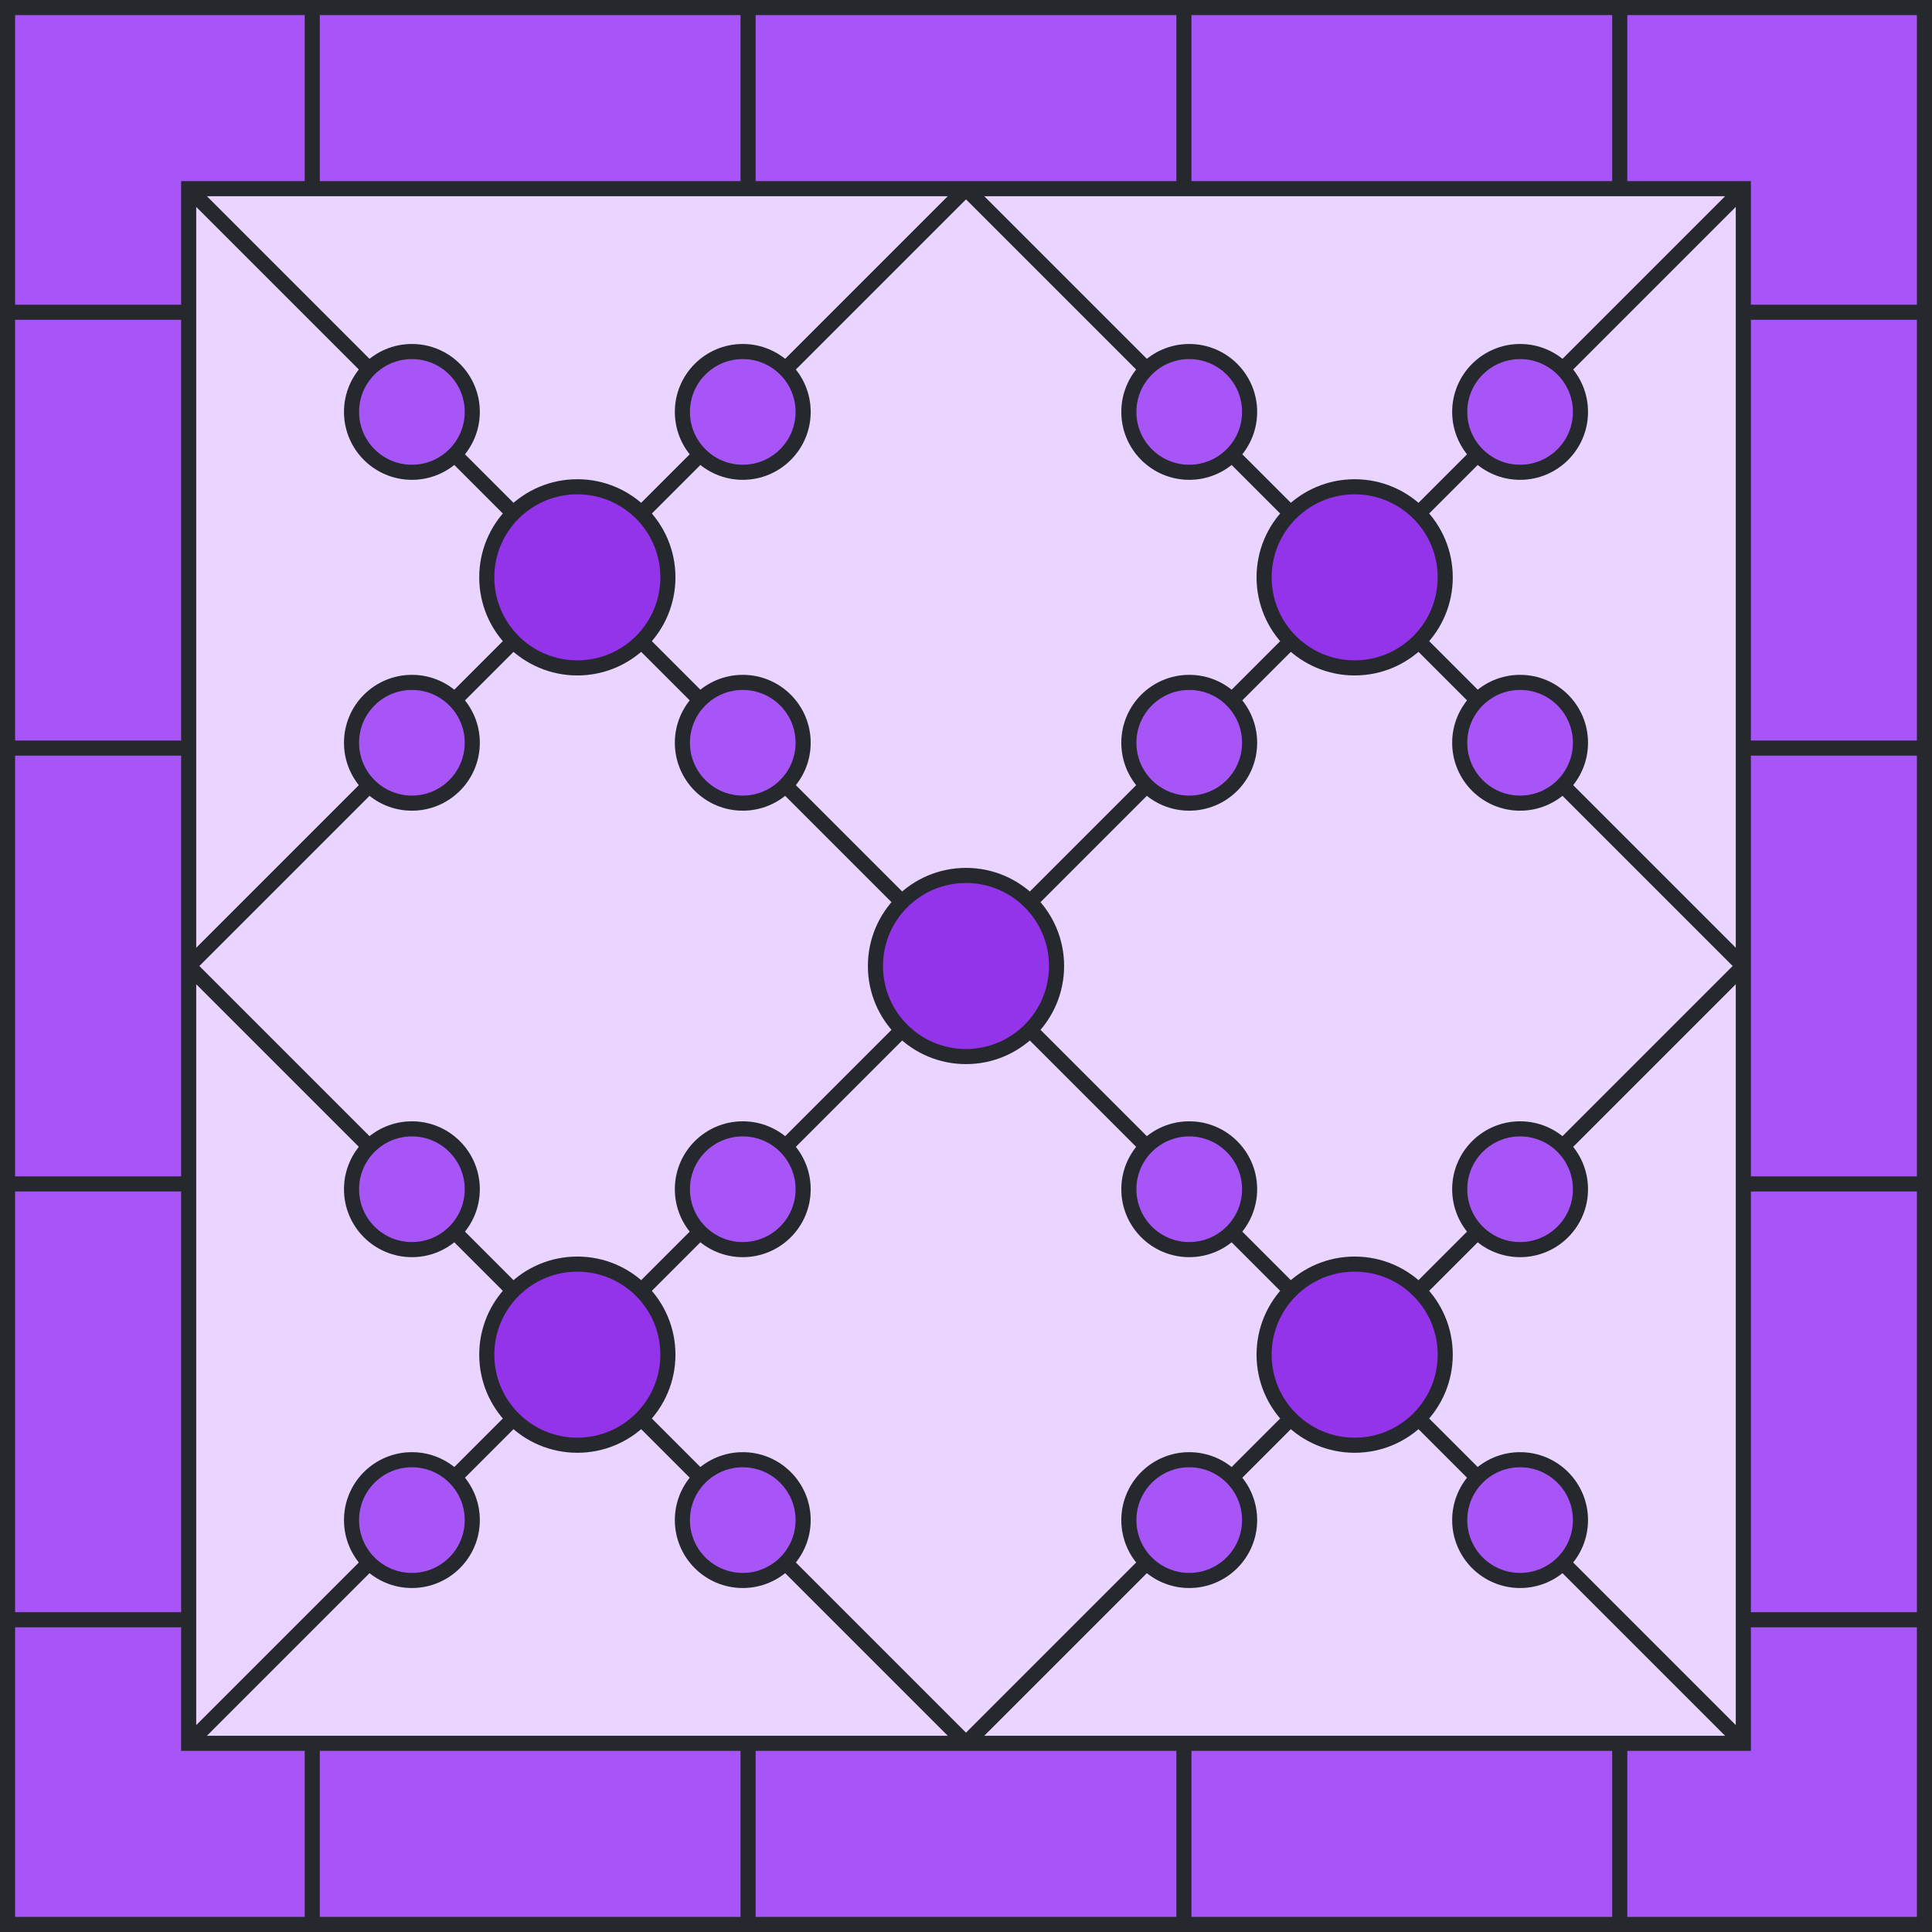 <svg viewBox="0 0 512 512" height="512" width="512" xmlns="http://www.w3.org/2000/svg" xmlns:xlink="http://www.w3.org/1999/xlink"><rect x="0" y="0" width="512" height="512" fill="#e9d5ff"></rect><path d="M 82.75 25 L 198.25 25" stroke-width="50" stroke="#A855F7" fill="none"></path><path d="M 198.25 25 L 313.75 25" stroke-width="50" stroke="#A855F7" fill="none"></path><path d="M 313.75 25 L 429.25 25" stroke-width="50" stroke="#A855F7" fill="none"></path><path d="M 429.25 25 L 487 25 L 487 82.75" stroke-width="50" stroke="#A855F7" fill="none"></path><path d="M 487 82.75 L 487 198.25" stroke-width="50" stroke="#A855F7" fill="none"></path><path d="M 487 198.25 L 487 313.75" stroke-width="50" stroke="#A855F7" fill="none"></path><path d="M 487 313.75 L 487 429.25" stroke-width="50" stroke="#A855F7" fill="none"></path><path d="M 487 429.25 L 487 487 L 429.25 487" stroke-width="50" stroke="#A855F7" fill="none"></path><path d="M 429.25 487 L 313.75 487" stroke-width="50" stroke="#A855F7" fill="none"></path><path d="M 313.75 487 L 198.25 487" stroke-width="50" stroke="#A855F7" fill="none"></path><path d="M 198.25 487 L 82.75 487" stroke-width="50" stroke="#A855F7" fill="none"></path><path d="M 82.75 487 L 25 487 L 25 429.25" stroke-width="50" stroke="#A855F7" fill="none"></path><path d="M 25 429.25 L 25 313.75" stroke-width="50" stroke="#A855F7" fill="none"></path><path d="M 25 313.75 L 25 198.25" stroke-width="50" stroke="#A855F7" fill="none"></path><path d="M 25 198.25 L 25 82.75" stroke-width="50" stroke="#A855F7" fill="none"></path><path d="M 25 82.75 L 25 25 L 82.75 25" stroke-width="50" stroke="#A855F7" fill="none"></path><line x1="82.75" y1="0" x2="82.75" y2="50" stroke-width="4" stroke="#25282c"></line><line x1="198.25" y1="0" x2="198.25" y2="50" stroke-width="4" stroke="#25282c"></line><line x1="313.75" y1="0" x2="313.75" y2="50" stroke-width="4" stroke="#25282c"></line><line x1="429.25" y1="0" x2="429.25" y2="50" stroke-width="4" stroke="#25282c"></line><line x1="82.75" y1="462" x2="82.75" y2="512" stroke-width="4" stroke="#25282c"></line><line x1="198.25" y1="462" x2="198.25" y2="512" stroke-width="4" stroke="#25282c"></line><line x1="313.75" y1="462" x2="313.75" y2="512" stroke-width="4" stroke="#25282c"></line><line x1="429.25" y1="462" x2="429.25" y2="512" stroke-width="4" stroke="#25282c"></line><line x1="0" y1="82.75" x2="50" y2="82.75" stroke-width="4" stroke="#25282c"></line><line x1="0" y1="198.25" x2="50" y2="198.25" stroke-width="4" stroke="#25282c"></line><line x1="0" y1="313.75" x2="50" y2="313.75" stroke-width="4" stroke="#25282c"></line><line x1="0" y1="429.25" x2="50" y2="429.25" stroke-width="4" stroke="#25282c"></line><line x1="462" y1="82.75" x2="512" y2="82.75" stroke-width="4" stroke="#25282c"></line><line x1="462" y1="198.25" x2="512" y2="198.25" stroke-width="4" stroke="#25282c"></line><line x1="462" y1="313.75" x2="512" y2="313.75" stroke-width="4" stroke="#25282c"></line><line x1="462" y1="429.25" x2="512" y2="429.25" stroke-width="4" stroke="#25282c"></line><rect x="2" y="2" width="508" height="508" stroke-width="4" stroke="#25282c" fill="none"></rect><rect x="50" y="50" width="412" height="412" stroke-width="4" stroke="#25282c" fill="none"></rect><line x1="50" y1="50" x2="462" y2="462" stroke-width="4" stroke="#25282c"></line><line x1="50" y1="462" x2="462" y2="50" stroke-width="4" stroke="#25282c"></line><line x1="50" y1="256" x2="256" y2="50" stroke-width="4" stroke="#25282c"></line><line x1="256" y1="462" x2="462" y2="256" stroke-width="4" stroke="#25282c"></line><line x1="50" y1="256" x2="256" y2="462" stroke-width="4" stroke="#25282c"></line><line x1="256" y1="50" x2="462" y2="256" stroke-width="4" stroke="#25282c"></line><circle cx="196.841" cy="109.159" r="16" fill="#A855F7" stroke-width="4" stroke="#25282c"></circle><circle cx="196.841" cy="196.841" r="16" fill="#A855F7" stroke-width="4" stroke="#25282c"></circle><circle cx="109.159" cy="196.841" r="16" fill="#A855F7" stroke-width="4" stroke="#25282c"></circle><circle cx="109.159" cy="109.159" r="16" fill="#A855F7" stroke-width="4" stroke="#25282c"></circle><circle cx="402.841" cy="109.159" r="16" fill="#A855F7" stroke-width="4" stroke="#25282c"></circle><circle cx="402.841" cy="196.841" r="16" fill="#A855F7" stroke-width="4" stroke="#25282c"></circle><circle cx="315.159" cy="196.841" r="16" fill="#A855F7" stroke-width="4" stroke="#25282c"></circle><circle cx="315.159" cy="109.159" r="16" fill="#A855F7" stroke-width="4" stroke="#25282c"></circle><circle cx="402.841" cy="315.159" r="16" fill="#A855F7" stroke-width="4" stroke="#25282c"></circle><circle cx="402.841" cy="402.841" r="16" fill="#A855F7" stroke-width="4" stroke="#25282c"></circle><circle cx="315.159" cy="402.841" r="16" fill="#A855F7" stroke-width="4" stroke="#25282c"></circle><circle cx="315.159" cy="315.159" r="16" fill="#A855F7" stroke-width="4" stroke="#25282c"></circle><circle cx="196.841" cy="315.159" r="16" fill="#A855F7" stroke-width="4" stroke="#25282c"></circle><circle cx="196.841" cy="402.841" r="16" fill="#A855F7" stroke-width="4" stroke="#25282c"></circle><circle cx="109.159" cy="402.841" r="16" fill="#A855F7" stroke-width="4" stroke="#25282c"></circle><circle cx="109.159" cy="315.159" r="16" fill="#A855F7" stroke-width="4" stroke="#25282c"></circle><circle r="24" cx="153" cy="153" stroke-width="4" stroke="#25282c" fill="#9333ea"></circle><circle r="24" cx="359" cy="153" stroke-width="4" stroke="#25282c" fill="#9333ea"></circle><circle r="24" cx="359" cy="359" stroke-width="4" stroke="#25282c" fill="#9333ea"></circle><circle r="24" cx="153" cy="359" stroke-width="4" stroke="#25282c" fill="#9333ea"></circle><circle r="24" cx="256" cy="256" stroke-width="4" stroke="#25282c" fill="#9333ea"></circle></svg>